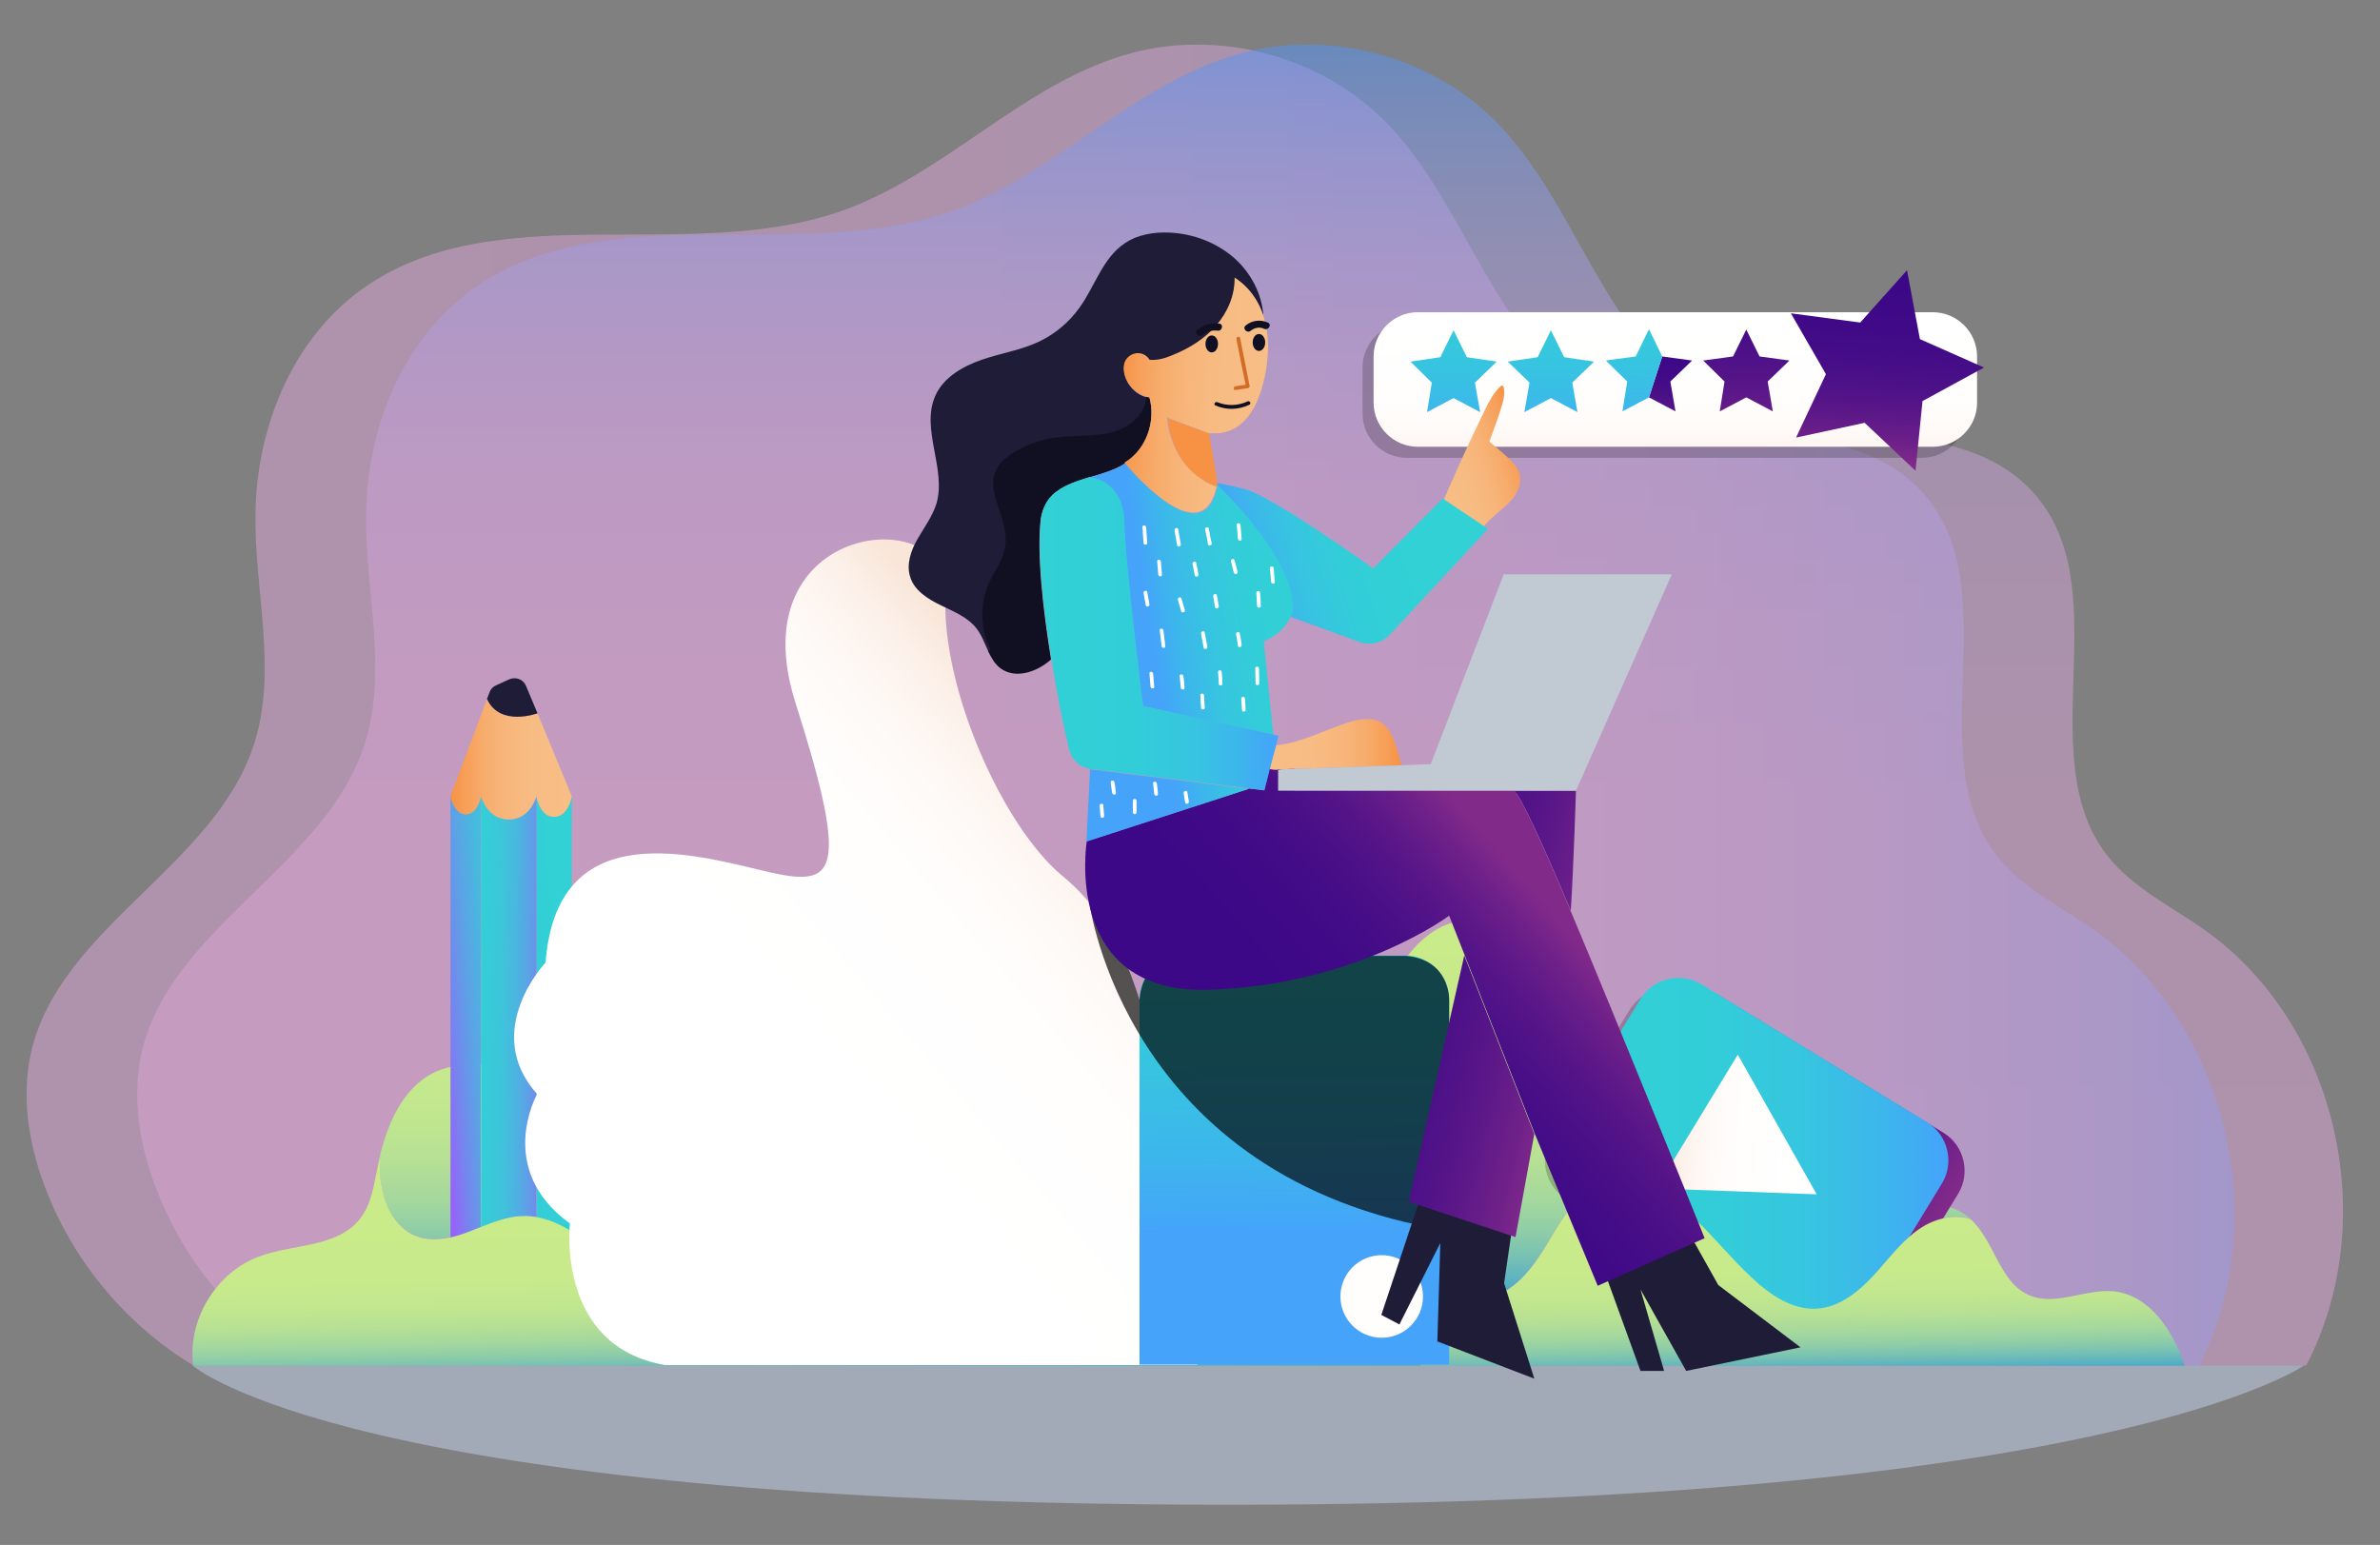 <?xml version="1.0" encoding="utf-8"?>
<!-- Generator: Adobe Illustrator 25.4.1, SVG Export Plug-In . SVG Version: 6.00 Build 0)  -->
<svg version="1.1" id="OBJECTS" xmlns="http://www.w3.org/2000/svg" xmlns:xlink="http://www.w3.org/1999/xlink" x="0px" y="0px"
	 viewBox="0 0 645.6 419.1" style="enable-background:new 0 0 645.6 419.1;" xml:space="preserve">
<rect x="0" y="0" width="645.6" height="419.1" fill="#808080" stroke="none"/>
<style type="text/css">
	.st0{opacity:0.5;fill:url(#SVGID_1_);}
	.st1{opacity:0.5;fill:url(#SVGID_00000060731513047208067390000010967664172872770474_);}
	.st2{opacity:0.5;fill:#C5D4EF;}
	.st3{fill:url(#SVGID_00000081610274736232549890000000586709206992422326_);}
	.st4{fill:url(#SVGID_00000101061417573246032440000016417112462541793213_);}
	.st5{opacity:0.2;}
	.st6{fill:url(#SVGID_00000062913720003897025200000010906175332757144196_);}
	.st7{fill:url(#SVGID_00000097460761562659398230000009868096360751172000_);}
	.st8{fill:url(#SVGID_00000127738991045150513080000017715191375662866358_);}
	.st9{fill:url(#SVGID_00000049201106536959609350000001011889519939111589_);}
	.st10{fill:url(#SVGID_00000090279706158170874910000013251311011915689392_);}
	.st11{fill:url(#SVGID_00000152957571962703048780000003319248568099343799_);}
	.st12{fill:url(#SVGID_00000150079327000692545890000010755355649092517531_);}
	.st13{fill:url(#SVGID_00000030449327076272855000000013707463920021415320_);}
	.st14{fill:#1F1C38;}
	.st15{fill:url(#SVGID_00000005973136870244354560000001630970485617426304_);}
	.st16{fill:url(#SVGID_00000005249165193187592130000005849925514213600679_);}
	.st17{fill:url(#SVGID_00000096755410718915171540000013879636612089581219_);}
	.st18{fill:url(#SVGID_00000075853386294311191570000005114628188138703807_);}
	.st19{fill:url(#SVGID_00000131341996339253211880000013988158979722721940_);}
	.st20{fill:url(#SVGID_00000026870917393667757180000014264715652852613785_);}
	.st21{fill:url(#SVGID_00000162349855381963033300000003759341497391852419_);}
	.st22{fill:url(#SVGID_00000119113424215823364880000016147726029394990509_);}
	.st23{fill:url(#SVGID_00000043421808561591669920000001071107341815754402_);}
	.st24{fill:url(#SVGID_00000018211736318601723040000009799279170768322738_);}
	.st25{fill:url(#SVGID_00000127762270087801774690000003128838281575100548_);}
	.st26{opacity:0.67;}
	.st27{fill:#111023;}
	.st28{fill:#F79244;}
	.st29{fill:url(#SVGID_00000080184694501455236260000009704015912401461436_);}
	.st30{fill:url(#SVGID_00000000185932457528755500000014386870306976294801_);}
	.st31{fill:url(#SVGID_00000011750721972124518060000004966847749264438919_);}
	.st32{fill:url(#SVGID_00000057861964878225755590000010030707436286341764_);}
	.st33{fill:url(#SVGID_00000063598910854139012920000017089118318691120772_);}
	.st34{fill:url(#SVGID_00000049209106767852214170000012472078743080690342_);}
	.st35{fill:url(#SVGID_00000158725016853059938030000011968251545861018803_);}
	.st36{fill:url(#SVGID_00000158732433204849801160000013706432246631002772_);}
	.st37{fill:url(#SVGID_00000113336146550984735320000010173544890449274296_);}
	.st38{fill:url(#SVGID_00000034088552863356872390000017462648575785250441_);}
	.st39{fill:url(#SVGID_00000147936309608952543280000013959452432004849827_);}
	.st40{fill:#C1C9D3;}
	.st41{fill:#FFFFFF;}
	.st42{fill:#D36C26;}
</style>
<g>
	<linearGradient id="SVGID_1_" gradientUnits="userSpaceOnUse" x1="7.149" y1="191.386" x2="606.168" y2="191.386">
		<stop  offset="0" style="stop-color:#DEA4D6"/>
		<stop  offset="0.42" style="stop-color:#DCA4D6"/>
		<stop  offset="0.571" style="stop-color:#D5A3D8"/>
		<stop  offset="0.679" style="stop-color:#CAA2DB"/>
		<stop  offset="0.766" style="stop-color:#B99FE0"/>
		<stop  offset="0.841" style="stop-color:#A39DE5"/>
		<stop  offset="0.907" style="stop-color:#879AEC"/>
		<stop  offset="0.965" style="stop-color:#6896F4"/>
		<stop  offset="1" style="stop-color:#5193FA"/>
	</linearGradient>
	<path class="st0" d="M596.4,370.8l-0.8-0.4H52.4c-18.5-11.2-33.1-28.9-40.5-49.2c-4.2-11.3-6.1-23.8-3.5-35.6
		c7.7-34,49.8-50.5,60.5-83.7c6.5-20.1,0-41.9,0.4-63c0.4-23,9.9-46.5,28.4-60.1c36.3-26.5,88.9-6.6,131.2-21.8
		c28-10.1,49.3-34.9,78-42.6c24.3-6.5,51.8,1,69.3,19c21.9,22.4,29,59,56.5,74c28.2,15.3,70,2.8,90.2,27.8c21.2,26.2-2,70.5,18.8,97
		c6.8,8.6,17.1,13.6,26.1,19.9C604.1,277.7,616.9,331.4,596.4,370.8z"/>
	
		<linearGradient id="SVGID_00000176039384734298637480000010229003824141209527_" gradientUnits="userSpaceOnUse" x1="336.347" y1="370.362" x2="336.347" y2="11.979">
		<stop  offset="0" style="stop-color:#DEA4D6"/>
		<stop  offset="0.42" style="stop-color:#DCA4D6"/>
		<stop  offset="0.571" style="stop-color:#D5A3D8"/>
		<stop  offset="0.679" style="stop-color:#CAA2DB"/>
		<stop  offset="0.766" style="stop-color:#B99FE0"/>
		<stop  offset="0.841" style="stop-color:#A39DE5"/>
		<stop  offset="0.907" style="stop-color:#879AEC"/>
		<stop  offset="0.965" style="stop-color:#6896F4"/>
		<stop  offset="1" style="stop-color:#5193FA"/>
	</linearGradient>
	<path style="opacity:0.5;fill:url(#SVGID_00000176039384734298637480000010229003824141209527_);" d="M625.6,370.4L625.6,370.4
		H82.4c-18.5-11.2-33.1-28.9-40.5-49.2c-4.2-11.3-6.1-23.8-3.5-35.6c7.7-34,49.8-50.5,60.5-83.7c6.5-20.1,0-41.9,0.4-63
		c0.4-23,9.9-46.5,28.4-60.1c36.3-26.5,88.9-6.6,131.2-21.8c28-10.1,49.3-34.9,78-42.6c24.3-6.5,51.8,1,69.3,19
		c21.9,22.4,29,59,56.5,74c28.2,15.3,70,2.8,90.2,27.8c21.2,26.2-2,70.5,18.8,97c6.8,8.6,17.1,13.6,26.1,19.9
		C634.1,277.7,646.1,331,625.6,370.4z"/>
	<path class="st2" d="M52.2,370.4H625c0,0-52.9,37.8-291.8,37.8S52.2,370.4,52.2,370.4z"/>
</g>
<g>
	
		<linearGradient id="SVGID_00000091728238817244982430000007830769218941196212_" gradientUnits="userSpaceOnUse" x1="215.135" y1="234.518" x2="215.135" y2="349.395">
		<stop  offset="0" style="stop-color:#CAEB8A"/>
		<stop  offset="0.433" style="stop-color:#C8EA8B"/>
		<stop  offset="0.589" style="stop-color:#C1E78E"/>
		<stop  offset="0.7" style="stop-color:#B6E094"/>
		<stop  offset="0.79" style="stop-color:#A5D89D"/>
		<stop  offset="0.867" style="stop-color:#8FCDA7"/>
		<stop  offset="0.934" style="stop-color:#74BFB5"/>
		<stop  offset="0.994" style="stop-color:#55AFC4"/>
		<stop  offset="1" style="stop-color:#51ADC6"/>
	</linearGradient>
	<path style="fill:url(#SVGID_00000091728238817244982430000007830769218941196212_);" d="M327.2,330.6c-4.1-1.3-9-0.3-12.8,2
		c-5.3,3.2-9,8.4-13.2,13c-4.2,4.6-9.4,8.9-15.6,9.3c-5.8,0.3-11.2-2.9-15.7-6.6c-11.3-9.7-19.7-24.2-34-28.1
		c-2.3-0.6-4.7-0.9-7.1-0.4c-3,0.7-5.5,2.6-7.6,4.8c-7.2,7.5-10.3,18.7-18.8,24.7c-6.9,4.9-16.5,5.2-24.2,1.7
		c-6.6-3-11.8-8.3-17.4-12.9c-5.6-4.6-12.3-8.6-19.5-8.3c-5.2,0.2-9.9,2.7-14.8,4.5c-4.9,1.8-10.5,2.8-15,0.3
		c-7.1-4-8.9-13.1-8.4-21.2v0c2.4-9.8,7-19.6,16.2-23.1c10-3.8,21.8,1.4,31.8-2.4c15-5.7,17.3-27.5,31.2-35.7
		c6.8-4,15.9-3.8,22.5,0.5c12.6,8.2,14.3,27.8,27.6,34.8c6.5,3.5,14.3,3,21.7,3.4c7.4,0.4,15.6,2.5,19.4,8.8
		c3.1,5.2,2.3,11.8,2.2,17.8c-0.1,6.1,1.3,13.1,6.6,16c6.6,3.5,14.2-1.4,21-4.5C311.1,325.8,320.8,325,327.2,330.6
		C327.2,330.6,327.2,330.6,327.2,330.6z"/>
	
		<linearGradient id="SVGID_00000163042930393284282220000007044184336774753213_" gradientUnits="userSpaceOnUse" x1="422.452" y1="234.452" x2="422.452" y2="349.328">
		<stop  offset="0" style="stop-color:#CAEB8A"/>
		<stop  offset="0.433" style="stop-color:#C8EA8B"/>
		<stop  offset="0.589" style="stop-color:#C1E78E"/>
		<stop  offset="0.7" style="stop-color:#B6E094"/>
		<stop  offset="0.79" style="stop-color:#A5D89D"/>
		<stop  offset="0.867" style="stop-color:#8FCDA7"/>
		<stop  offset="0.934" style="stop-color:#74BFB5"/>
		<stop  offset="0.994" style="stop-color:#55AFC4"/>
		<stop  offset="1" style="stop-color:#51ADC6"/>
	</linearGradient>
	<path style="fill:url(#SVGID_00000163042930393284282220000007044184336774753213_);" d="M534.5,330.6c-4.1-1.3-9-0.3-12.8,2
		c-5.3,3.2-9,8.4-13.2,13c-4.2,4.6-9.4,8.9-15.6,9.3c-5.8,0.3-11.2-2.9-15.7-6.6c-11.3-9.7-19.7-24.2-34-28.1
		c-2.3-0.6-4.7-0.9-7.1-0.4c-3,0.7-5.5,2.6-7.6,4.8c-7.2,7.5-10.3,18.7-18.8,24.7c-6.9,4.9-16.5,5.2-24.2,1.7
		c-6.6-3-11.8-8.3-17.4-12.9c-5.6-4.6-12.3-8.6-19.5-8.3c-5.2,0.2-9.9,2.7-14.8,4.5c-4.9,1.8-10.5,2.8-15,0.3
		c-7.1-4-8.9-13.1-8.4-21.2v0c2.4-9.8,7-19.6,16.2-23.1c10-3.8,21.8,1.4,31.8-2.4c15-5.7,17.3-27.5,31.2-35.7
		c6.8-4,15.9-3.8,22.5,0.5c12.6,8.2,14.3,27.8,27.6,34.8c6.5,3.5,14.3,3,21.7,3.4c7.4,0.4,15.6,2.5,19.4,8.8
		c3.1,5.2,2.3,11.8,2.2,17.8c-0.1,6.1,1.3,13.1,6.6,16c6.6,3.5,14.2-1.4,21-4.5C518.4,325.7,528.1,325,534.5,330.6
		C534.5,330.5,534.5,330.5,534.5,330.6z"/>
	<g>
		<g class="st5">
			<path d="M490.5,365.5L429.2,328c-5.6-3.4-7.4-10.9-4-16.5l21.2-34.7c3.4-5.6,10.9-7.4,16.5-4l61.3,37.5c5.6,3.4,7.4,10.9,4,16.5
				L507,361.5C503.6,367.1,496.2,368.9,490.5,365.5z"/>
			<path d="M486.1,362.7l-61.3-37.5c-5.6-3.4-7.4-10.9-4-16.5L442,274c3.4-5.6,10.9-7.4,16.5-4l61.3,37.5c5.6,3.4,7.4,10.9,4,16.5
				l-21.2,34.7C499.1,364.4,491.7,366.2,486.1,362.7z"/>
			<polygon points="468.4,289.1 446.3,325.4 489.8,327 			"/>
		</g>
		<g>
			<g>
				
					<linearGradient id="SVGID_00000082349431177995926710000004576629917350034358_" gradientUnits="userSpaceOnUse" x1="436.123" y1="327.783" x2="531.972" y2="327.783" gradientTransform="matrix(0.853 0.521 -0.521 0.853 237.626 -215.972)">
					<stop  offset="0" style="stop-color:#3C0887"/>
					<stop  offset="0.323" style="stop-color:#3F0987"/>
					<stop  offset="0.534" style="stop-color:#470E87"/>
					<stop  offset="0.713" style="stop-color:#561588"/>
					<stop  offset="0.873" style="stop-color:#6B1F89"/>
					<stop  offset="1" style="stop-color:#822A8A"/>
				</linearGradient>
				<path style="fill:url(#SVGID_00000082349431177995926710000004576629917350034358_);" d="M493.5,362.5L432.2,325
					c-5.6-3.4-7.4-10.9-4-16.5l21.2-34.7c3.4-5.6,10.9-7.4,16.5-4l61.3,37.5c5.6,3.4,7.4,10.9,4,16.5L510,358.5
					C506.6,364.1,499.2,365.9,493.5,362.5z"/>
				
					<linearGradient id="SVGID_00000029744840353450619710000013369740110427603346_" gradientUnits="userSpaceOnUse" x1="422.047" y1="313.407" x2="528.564" y2="313.407">
					<stop  offset="0" style="stop-color:#31D1D6"/>
					<stop  offset="0.373" style="stop-color:#32CED8"/>
					<stop  offset="0.618" style="stop-color:#36C6DF"/>
					<stop  offset="0.824" style="stop-color:#3CB7EB"/>
					<stop  offset="1" style="stop-color:#45A3FA"/>
				</linearGradient>
				<path style="fill:url(#SVGID_00000029744840353450619710000013369740110427603346_);" d="M489.1,359.7l-61.3-37.5
					c-5.6-3.4-7.4-10.9-4-16.5L445,271c3.4-5.6,10.9-7.4,16.5-4l61.3,37.5c5.6,3.4,7.4,10.9,4,16.5l-21.2,34.7
					C502.1,361.4,494.7,363.2,489.1,359.7z"/>
				
					<linearGradient id="SVGID_00000030469231069880274230000006952687262493204868_" gradientUnits="userSpaceOnUse" x1="453.696" y1="331.473" x2="492.514" y2="312.602" gradientTransform="matrix(0.853 0.521 -0.521 0.853 237.626 -215.972)">
					<stop  offset="0" style="stop-color:#F9E6D9"/>
					<stop  offset="0.121" style="stop-color:#FCF1EA"/>
					<stop  offset="0.27" style="stop-color:#FEF9F6"/>
					<stop  offset="0.475" style="stop-color:#FFFEFD"/>
					<stop  offset="1" style="stop-color:#FFFFFF"/>
				</linearGradient>
				<polygon style="fill:url(#SVGID_00000030469231069880274230000006952687262493204868_);" points="471.4,286.1 449.3,322.4 
					492.8,324 				"/>
			</g>
		</g>
	</g>
	
		<linearGradient id="SVGID_00000165920470062700905460000010066710532786663594_" gradientUnits="userSpaceOnUse" x1="425.295" y1="324.161" x2="426.104" y2="372.701">
		<stop  offset="0" style="stop-color:#CAEB8A"/>
		<stop  offset="0.433" style="stop-color:#C8EA8B"/>
		<stop  offset="0.589" style="stop-color:#C1E78E"/>
		<stop  offset="0.7" style="stop-color:#B6E094"/>
		<stop  offset="0.79" style="stop-color:#A5D89D"/>
		<stop  offset="0.867" style="stop-color:#8FCDA7"/>
		<stop  offset="0.934" style="stop-color:#74BFB5"/>
		<stop  offset="0.994" style="stop-color:#55AFC4"/>
		<stop  offset="1" style="stop-color:#51ADC6"/>
	</linearGradient>
	<path style="fill:url(#SVGID_00000165920470062700905460000010066710532786663594_);" d="M259.7,370.4L259.7,370.4
		c-1.6-12.3,6.2-25.2,17.8-29.5c9.3-3.5,21.2-2.4,27.4-10.2c3.1-3.9,3.8-9,4.8-13.9c0.2-1.1,0.5-2.2,0.7-3.3
		c-0.5,8.1,1.4,17.2,8.4,21.2c4.5,2.5,10.2,1.5,15-0.3c4.9-1.8,9.6-4.2,14.8-4.5c7.2-0.4,13.9,3.7,19.5,8.3
		c5.6,4.6,10.8,9.9,17.4,12.9c7.7,3.4,17.2,3.1,24.2-1.7c8.5-6,11.6-17.2,18.8-24.7c2.1-2.2,4.7-4.1,7.6-4.8
		c2.3-0.5,4.8-0.2,7.1,0.4c14.3,3.9,22.7,18.4,34,28.1c4.4,3.8,9.9,7,15.7,6.6c6.2-0.4,11.4-4.7,15.6-9.3c4.2-4.6,7.9-9.8,13.2-13
		c3.8-2.3,8.7-3.3,12.8-2c6.6,5.9,7.8,17.2,16,20.7c7.1,3,15.1-1.8,22.8-1.1c9.8,1,16.2,10.7,19.3,20.2H259.7z"/>
	<g>
		
			<linearGradient id="SVGID_00000028323288616672194010000006222320886377571766_" gradientUnits="userSpaceOnUse" x1="153.221" y1="276.509" x2="118.884" y2="279.206">
			<stop  offset="0" style="stop-color:#31D1D6"/>
			<stop  offset="0.276" style="stop-color:#33CED7"/>
			<stop  offset="0.456" style="stop-color:#3CC6DA"/>
			<stop  offset="0.609" style="stop-color:#49B7DF"/>
			<stop  offset="0.747" style="stop-color:#5DA1E6"/>
			<stop  offset="0.874" style="stop-color:#7586EE"/>
			<stop  offset="0.992" style="stop-color:#9465F9"/>
			<stop  offset="1" style="stop-color:#9663FA"/>
		</linearGradient>
		<path style="fill:url(#SVGID_00000028323288616672194010000006222320886377571766_);" d="M145.5,337.5V216c0,0,0.9,5.6,4.8,5.6
			c3.9,0,4.8-5.6,4.8-5.6v121.5H145.5z"/>
		
			<linearGradient id="SVGID_00000116951406968850376580000009027241253318087081_" gradientUnits="userSpaceOnUse" x1="153.074" y1="274.637" x2="118.737" y2="277.334">
			<stop  offset="0" style="stop-color:#31D1D6"/>
			<stop  offset="0.276" style="stop-color:#33CED7"/>
			<stop  offset="0.456" style="stop-color:#3CC6DA"/>
			<stop  offset="0.609" style="stop-color:#49B7DF"/>
			<stop  offset="0.747" style="stop-color:#5DA1E6"/>
			<stop  offset="0.874" style="stop-color:#7586EE"/>
			<stop  offset="0.992" style="stop-color:#9465F9"/>
			<stop  offset="1" style="stop-color:#9663FA"/>
		</linearGradient>
		<path style="fill:url(#SVGID_00000116951406968850376580000009027241253318087081_);" d="M122.2,337.5V216c0,0,0.9,4.9,4.1,4.9
			c3.2,0,4.1-4.9,4.1-4.9v121.5H122.2z"/>
		
			<linearGradient id="SVGID_00000065782832196095360590000016686783852080302475_" gradientUnits="userSpaceOnUse" x1="123.291" y1="276.538" x2="150.077" y2="276.898">
			<stop  offset="0" style="stop-color:#31D1D6"/>
			<stop  offset="0.276" style="stop-color:#33CED7"/>
			<stop  offset="0.456" style="stop-color:#3CC6DA"/>
			<stop  offset="0.609" style="stop-color:#49B7DF"/>
			<stop  offset="0.747" style="stop-color:#5DA1E6"/>
			<stop  offset="0.874" style="stop-color:#7586EE"/>
			<stop  offset="0.992" style="stop-color:#9465F9"/>
			<stop  offset="1" style="stop-color:#9663FA"/>
		</linearGradient>
		<path style="fill:url(#SVGID_00000065782832196095360590000016686783852080302475_);" d="M130.5,337.5V216c0,0,1.6,6.3,7.5,6.3
			c5.9,0,7.5-6.3,7.5-6.3v121.5H130.5z"/>
		
			<linearGradient id="SVGID_00000103255487798249497310000005158914749742348423_" gradientUnits="userSpaceOnUse" x1="571.952" y1="106.961" x2="604.878" y2="106.961" gradientTransform="matrix(-1 0 0 -1 727.119 312.895)">
			<stop  offset="0" style="stop-color:#F7BE86"/>
			<stop  offset="0.329" style="stop-color:#F7BC83"/>
			<stop  offset="0.545" style="stop-color:#F7B67B"/>
			<stop  offset="0.728" style="stop-color:#F7AC6C"/>
			<stop  offset="0.891" style="stop-color:#F79E57"/>
			<stop  offset="1" style="stop-color:#F79244"/>
		</linearGradient>
		<path style="fill:url(#SVGID_00000103255487798249497310000005158914749742348423_);" d="M122.2,216l9.9-26.4
			c3.5,7.7,13.7,3.9,13.7,3.9l9.3,22.5c0,0-0.9,5.6-4.8,5.6c-3.9,0-4.8-5.6-4.8-5.6s-1.6,6.3-7.5,6.3c-5.9,0-7.5-6.3-7.5-6.3
			s-0.9,4.9-4.1,4.9C123.2,220.9,122.2,216,122.2,216z"/>
		<path class="st14" d="M132.1,189.6L132.1,189.6L132.1,189.6l0.7-1.8c0.3-0.9,1-1.6,1.8-1.9l3.5-1.6c1.8-0.8,3.9,0,4.6,1.8l3.1,7.4
			C145.8,193.5,135.6,197.3,132.1,189.6z"/>
	</g>
	
		<linearGradient id="SVGID_00000183936609686880035920000009810123206583223726_" gradientUnits="userSpaceOnUse" x1="217.977" y1="324.228" x2="218.786" y2="372.767">
		<stop  offset="0" style="stop-color:#CAEB8A"/>
		<stop  offset="0.433" style="stop-color:#C8EA8B"/>
		<stop  offset="0.589" style="stop-color:#C1E78E"/>
		<stop  offset="0.7" style="stop-color:#B6E094"/>
		<stop  offset="0.79" style="stop-color:#A5D89D"/>
		<stop  offset="0.867" style="stop-color:#8FCDA7"/>
		<stop  offset="0.934" style="stop-color:#74BFB5"/>
		<stop  offset="0.994" style="stop-color:#55AFC4"/>
		<stop  offset="1" style="stop-color:#51ADC6"/>
	</linearGradient>
	<path style="fill:url(#SVGID_00000183936609686880035920000009810123206583223726_);" d="M52.4,370.4L52.4,370.4
		c-1.6-12.3,6.2-25.2,17.8-29.5c9.3-3.5,21.2-2.4,27.4-10.2c3.1-3.9,3.8-9,4.8-13.9c0.2-1.1,0.5-2.2,0.7-3.3
		c-0.5,8.1,1.4,17.2,8.4,21.2c4.5,2.5,10.2,1.5,15-0.3c4.9-1.8,9.6-4.2,14.8-4.5c7.2-0.4,13.9,3.7,19.5,8.3
		c5.6,4.6,10.8,9.9,17.4,12.9c7.7,3.4,17.2,3.1,24.2-1.7c8.5-6,11.6-17.2,18.8-24.7c2.1-2.2,4.7-4.1,7.6-4.8
		c2.3-0.5,4.8-0.2,7.1,0.4c14.3,3.9,22.7,18.4,34,28.1c4.4,3.8,9.9,7,15.7,6.6c6.2-0.4,11.4-4.7,15.6-9.3c4.2-4.6,7.9-9.8,13.2-13
		c3.8-2.3,8.7-3.3,12.8-2c6.6,5.9,7.8,17.2,16,20.7c7.1,3,15.1-1.8,22.8-1.1c9.8,1,16.2,10.7,19.3,20.2H52.4z"/>
</g>
<g>
	<g>
		<g class="st5">
			<path d="M521.3,124.2H381.6c-6.6,0-12-5.4-12-12V99.7c0-6.6,5.4-12,12-12h139.7c6.6,0,12,5.4,12,12v12.6
				C533.3,118.8,527.9,124.2,521.3,124.2z"/>
		</g>
		<g>
			
				<linearGradient id="SVGID_00000098900496670976029580000011174718246345503679_" gradientUnits="userSpaceOnUse" x1="454.44" y1="130.448" x2="454.44" y2="84.534">
				<stop  offset="0" style="stop-color:#F9E6D9"/>
				<stop  offset="0.121" style="stop-color:#FCF1EA"/>
				<stop  offset="0.27" style="stop-color:#FEF9F6"/>
				<stop  offset="0.475" style="stop-color:#FFFEFD"/>
				<stop  offset="1" style="stop-color:#FFFFFF"/>
			</linearGradient>
			<path style="fill:url(#SVGID_00000098900496670976029580000011174718246345503679_);" d="M524.3,121.2H384.6c-6.6,0-12-5.4-12-12
				V96.7c0-6.6,5.4-12,12-12h139.7c6.6,0,12,5.4,12,12v12.6C536.3,115.8,530.9,121.2,524.3,121.2z"/>
		</g>
	</g>
	
		<linearGradient id="SVGID_00000019648903982549196140000013813593449673992107_" gradientUnits="userSpaceOnUse" x1="393.836" y1="52.078" x2="394.555" y2="125.427">
		<stop  offset="0" style="stop-color:#31D1D6"/>
		<stop  offset="0.373" style="stop-color:#32CED8"/>
		<stop  offset="0.618" style="stop-color:#36C6DF"/>
		<stop  offset="0.824" style="stop-color:#3CB7EB"/>
		<stop  offset="1" style="stop-color:#45A3FA"/>
	</linearGradient>
	<polygon style="fill:url(#SVGID_00000019648903982549196140000013813593449673992107_);" points="394.3,89.6 397.9,96.9 406,98.1 
		400.1,103.8 401.5,111.8 394.3,108 387.1,111.8 388.4,103.8 382.6,98.1 390.7,96.9 	"/>
	
		<linearGradient id="SVGID_00000088119468198769637250000016498894718532412565_" gradientUnits="userSpaceOnUse" x1="420.24" y1="51.819" x2="420.959" y2="125.168">
		<stop  offset="0" style="stop-color:#31D1D6"/>
		<stop  offset="0.373" style="stop-color:#32CED8"/>
		<stop  offset="0.618" style="stop-color:#36C6DF"/>
		<stop  offset="0.824" style="stop-color:#3CB7EB"/>
		<stop  offset="1" style="stop-color:#45A3FA"/>
	</linearGradient>
	<polygon style="fill:url(#SVGID_00000088119468198769637250000016498894718532412565_);" points="420.7,89.6 424.3,96.9 
		432.4,98.1 426.5,103.8 427.9,111.8 420.7,108 413.5,111.8 414.9,103.8 409,98.1 417.1,96.9 	"/>
	
		<linearGradient id="SVGID_00000146500402843562182820000005157386440677432254_" gradientUnits="userSpaceOnUse" x1="454.056" y1="92.316" x2="451.719" y2="118.383">
		<stop  offset="0" style="stop-color:#3C0887"/>
		<stop  offset="0.323" style="stop-color:#3F0987"/>
		<stop  offset="0.534" style="stop-color:#470E87"/>
		<stop  offset="0.713" style="stop-color:#561588"/>
		<stop  offset="0.873" style="stop-color:#6B1F89"/>
		<stop  offset="1" style="stop-color:#822A8A"/>
	</linearGradient>
	<polygon style="fill:url(#SVGID_00000146500402843562182820000005157386440677432254_);" points="453.1,103.5 454.5,111.6 
		447.3,107.8 450.9,96.7 459,97.8 	"/>
	
		<linearGradient id="SVGID_00000155859801433878540640000007486372679221824160_" gradientUnits="userSpaceOnUse" x1="442.79" y1="51.828" x2="443.505" y2="124.723">
		<stop  offset="0" style="stop-color:#31D1D6"/>
		<stop  offset="0.373" style="stop-color:#32CED8"/>
		<stop  offset="0.618" style="stop-color:#36C6DF"/>
		<stop  offset="0.824" style="stop-color:#3CB7EB"/>
		<stop  offset="1" style="stop-color:#45A3FA"/>
	</linearGradient>
	<polygon style="fill:url(#SVGID_00000155859801433878540640000007486372679221824160_);" points="450.9,96.7 447.3,107.8 
		440.1,111.6 441.4,103.5 435.6,97.8 443.7,96.7 447.3,89.3 	"/>
	
		<linearGradient id="SVGID_00000107588827625466621360000015308655650067025556_" gradientUnits="userSpaceOnUse" x1="473.221" y1="51.3" x2="473.94" y2="124.648">
		<stop  offset="0" style="stop-color:#3C0887"/>
		<stop  offset="0.323" style="stop-color:#3F0987"/>
		<stop  offset="0.534" style="stop-color:#470E87"/>
		<stop  offset="0.713" style="stop-color:#561588"/>
		<stop  offset="0.873" style="stop-color:#6B1F89"/>
		<stop  offset="1" style="stop-color:#822A8A"/>
	</linearGradient>
	<polygon style="fill:url(#SVGID_00000107588827625466621360000015308655650067025556_);" points="473.7,89.4 477.3,96.7 
		485.4,97.8 479.5,103.5 480.9,111.6 473.7,107.8 466.5,111.6 467.8,103.5 462,97.8 470.1,96.7 	"/>
	
		<linearGradient id="SVGID_00000139990753520391751250000007666713296694458800_" gradientUnits="userSpaceOnUse" x1="513.411" y1="70.602" x2="509.815" y2="126.152">
		<stop  offset="0" style="stop-color:#3C0887"/>
		<stop  offset="0.323" style="stop-color:#3F0987"/>
		<stop  offset="0.534" style="stop-color:#470E87"/>
		<stop  offset="0.713" style="stop-color:#561588"/>
		<stop  offset="0.873" style="stop-color:#6B1F89"/>
		<stop  offset="1" style="stop-color:#822A8A"/>
	</linearGradient>
	<polygon style="fill:url(#SVGID_00000139990753520391751250000007666713296694458800_);" points="517.3,73.3 520.8,92 538.2,99.7 
		521.5,108.8 519.6,127.7 505.8,114.7 487.2,118.7 495.3,101.5 485.8,85 504.6,87.5 	"/>
</g>
<g>
	<g>
		
			<linearGradient id="SVGID_00000011032085788694989840000017924240788178259387_" gradientUnits="userSpaceOnUse" x1="186.339" y1="266.312" x2="294.545" y2="282.147" gradientTransform="matrix(-0.847 0.532 0.532 0.847 325.731 -93.772)">
			<stop  offset="0" style="stop-color:#F9E6D9"/>
			<stop  offset="0.121" style="stop-color:#FCF1EA"/>
			<stop  offset="0.27" style="stop-color:#FEF9F6"/>
			<stop  offset="0.475" style="stop-color:#FFFEFD"/>
			<stop  offset="1" style="stop-color:#FFFFFF"/>
		</linearGradient>
		<path style="fill:url(#SVGID_00000011032085788694989840000017924240788178259387_);" d="M148,261.1c0,0-17.6,18.6-2.3,35.7
			c0,0-11.5,20.4,8.9,35.1c0,0-3.9,33.3,25.8,38.4h144.4l-15.3-97.1c0,0-4.5-21.8-21.1-35.4s-33.3-51.8-31.9-76.8
			c1.5-25.1-56.5-19.7-40.7,29.7c15.7,49.4,10.1,50.1-10.1,45.2S150.9,222.4,148,261.1z"/>
	</g>
	
		<linearGradient id="SVGID_00000065776366438615691320000009873169495445122998_" gradientUnits="userSpaceOnUse" x1="350.149" y1="203.893" x2="351.228" y2="334.949">
		<stop  offset="0" style="stop-color:#31D1D6"/>
		<stop  offset="0.373" style="stop-color:#32CED8"/>
		<stop  offset="0.618" style="stop-color:#36C6DF"/>
		<stop  offset="0.824" style="stop-color:#3CB7EB"/>
		<stop  offset="1" style="stop-color:#45A3FA"/>
	</linearGradient>
	<path style="fill:url(#SVGID_00000065776366438615691320000009873169495445122998_);" d="M393.1,370.2h-84v-99c0-6.6,5.4-12,12-12
		h60c6.6,0,12,5.4,12,12V370.2z"/>
	
		<linearGradient id="SVGID_00000150790333169293115550000014434740555093161108_" gradientUnits="userSpaceOnUse" x1="370.759" y1="456.306" x2="378.849" y2="247.587">
		<stop  offset="0" style="stop-color:#F9E6D9"/>
		<stop  offset="0.121" style="stop-color:#FCF1EA"/>
		<stop  offset="0.27" style="stop-color:#FEF9F6"/>
		<stop  offset="0.475" style="stop-color:#FFFEFD"/>
		<stop  offset="1" style="stop-color:#FFFFFF"/>
	</linearGradient>
	<circle style="fill:url(#SVGID_00000150790333169293115550000014434740555093161108_);" cx="374.8" cy="351.7" r="11.2"/>
	<path class="st26" d="M295.5,244.8c0,0,9.5,75.1,97.6,89.1v-62.6c0,0,0.4-11.1-12-12h-60c0,0-11.1-0.2-12,12
		C309.1,271.3,304.3,254.1,295.5,244.8z"/>
</g>
<g>
	<g>
		<path class="st14" d="M268.6,157.6c-2.7,5.8-2.6,12.9,0.1,18.8l-0.6,0.3c-1-2.1-1.8-4.4-3.2-6.2c-2.4-3.1-6.2-4.6-9.7-6.3
			c-3.5-1.7-7.2-4-8.3-7.7c-1.1-3.4,0.2-7.2,2-10.3c1.8-3.1,4-6.1,5.1-9.5c2.8-9.5-4.3-20.2-0.3-29.3c2.2-5,7.4-8,12.6-9.8
			c5.2-1.8,10.7-2.6,15.7-5c4.3-2.1,8-5.2,10.8-9.1c4.2-5.8,6.3-13.5,12.3-17.5c3.5-2.4,8-3.1,12.2-2.9c6.4,0.3,12.7,2.7,17.5,6.9
			c4.5,4,7.5,9.7,7.9,15.6c-2.2-6.3-6.3-9.3-7.7-10.1c0.1,4.7-1.9,9.4-5,13c-3.2,3.7-7.5,6.3-12,8.1c-2,0.8-4,1.4-6.1,1.2
			c-0.7-1.2-2.1-1.9-3.4-1.8c-1.4,0.1-2.8,1-3.3,2.4c-0.4,0.8-0.4,1.8-0.2,2.7c0.5,3.2,3,5.9,6.1,6.7c-0.1,4.6-4.6,8.4-9.1,9.6
			c-4.8,1.3-10,0.7-14.9,1.4c-4,0.5-8,1.8-11.5,3.9c-2.1,1.2-4.2,2.8-5.2,5c-3,6.3,3.5,13.5,2.5,20.4
			C272.3,151.5,270.1,154.4,268.6,157.6z"/>
		<path class="st27" d="M311.8,107.8c1.8,6.5-0.9,14.2-6.6,17.9c-2.9,1.9-6.3,2.8-9.7,3.8c-3.2,0.9-6.4,2-9.1,4
			c-2.3,1.8-3.7,4.5-4.1,7.3c-1.1,9.4,0.6,24.5,2.8,38.1c-3.8,3.4-9.6,5.4-13.7,2.4c-1.6-1.2-2.5-2.9-3.4-4.7l0.6-0.3
			c-2.8-5.8-2.9-12.9-0.1-18.8c1.5-3.2,3.8-6.1,4.2-9.6c1-6.9-5.5-14.1-2.5-20.4c1-2.2,3.1-3.8,5.2-5c3.5-2.1,7.4-3.4,11.5-3.9
			c5-0.6,10.1-0.1,14.9-1.4c4.6-1.2,9-5,9.1-9.6C311.3,107.7,311.5,107.8,311.8,107.8z"/>
	</g>
	<g>
		<path class="st28" d="M328,117.6l2.2,13.4c-1.4-0.2-2.6-0.5-3.7-0.6c-9.3-5.6-9.7-16.9-9.7-16.9L328,117.6z"/>
		
			<linearGradient id="SVGID_00000163786802192055625760000000424247530511295625_" gradientUnits="userSpaceOnUse" x1="344.933" y1="107.955" x2="303.54" y2="106.337">
			<stop  offset="0" style="stop-color:#F7BE86"/>
			<stop  offset="0.329" style="stop-color:#F7BC83"/>
			<stop  offset="0.545" style="stop-color:#F7B67B"/>
			<stop  offset="0.728" style="stop-color:#F7AC6C"/>
			<stop  offset="0.891" style="stop-color:#F79E57"/>
			<stop  offset="1" style="stop-color:#F79244"/>
		</linearGradient>
		<path style="fill:url(#SVGID_00000163786802192055625760000000424247530511295625_);" d="M311.8,107.8c-0.3,0-0.5-0.1-0.8-0.2
			c-3.1-0.8-5.6-3.6-6.1-6.7c-0.1-0.9-0.1-1.9,0.2-2.7c0.5-1.3,1.9-2.3,3.3-2.4c1.4-0.1,2.7,0.6,3.4,1.8c2.1,0.2,4.2-0.4,6.1-1.2
			c4.5-1.8,8.8-4.4,12-8.1c3.1-3.6,5.1-8.2,5-13c1.4,0.9,5.6,3.8,7.7,10.1c1.3,3.8,1.9,8.7,0.8,15.1c-3.4,19.5-14.4,16.9-15.6,17
			l-11.2-4.2c0,0,0.4,11.2,9.7,16.9c1.1,0.7,2.3,1.2,3.7,1.7c-4.1,19.2-25-6.4-25-6.4C310.9,122,313.6,114.4,311.8,107.8z"/>
	</g>
	<g>
		<polygon class="st14" points="488.4,365.5 457.4,371.9 445,349.8 451.4,371.9 445,371.9 426.9,322 451.2,322 466.1,348.6 		"/>
		
			<linearGradient id="SVGID_00000128473824164662207660000000185142687073601202_" gradientUnits="userSpaceOnUse" x1="360.474" y1="297.81" x2="420.019" y2="246.142">
			<stop  offset="0" style="stop-color:#3C0887"/>
			<stop  offset="0.323" style="stop-color:#3F0987"/>
			<stop  offset="0.534" style="stop-color:#470E87"/>
			<stop  offset="0.713" style="stop-color:#561588"/>
			<stop  offset="0.873" style="stop-color:#6B1F89"/>
			<stop  offset="1" style="stop-color:#822A8A"/>
		</linearGradient>
		<path style="fill:url(#SVGID_00000128473824164662207660000000185142687073601202_);" d="M462.4,335.9l-4.1,1.8l-20.4,9.1l-4.5,2
			l-17.1-41.3v0l-19-48.4l-4.2-10.7c0,0-25.1,18.8-65.1,20.1s-33.2-40.3-33.2-40.3l44.1-14.3l4,0.5l1.5-6l4-1.1
			c0.9,0.3,1.8,0.4,2.7,0.3v6.8h59.4c1.7,0.8,8.1,14.9,15.5,32.6C439.1,278.1,462.4,335.9,462.4,335.9z"/>
		
			<linearGradient id="SVGID_00000135657582142519007400000002910933903156160190_" gradientUnits="userSpaceOnUse" x1="358.189" y1="213.504" x2="439.306" y2="233.943">
			<stop  offset="0" style="stop-color:#3C0887"/>
			<stop  offset="0.323" style="stop-color:#3F0987"/>
			<stop  offset="0.534" style="stop-color:#470E87"/>
			<stop  offset="0.713" style="stop-color:#561588"/>
			<stop  offset="0.873" style="stop-color:#6B1F89"/>
			<stop  offset="1" style="stop-color:#822A8A"/>
		</linearGradient>
		<path style="fill:url(#SVGID_00000135657582142519007400000002910933903156160190_);" d="M410.6,214.5h16.9c0,0-0.6,19.5-1.4,32.6
			C418.7,229.4,412.3,215.3,410.6,214.5z"/>
		<polygon class="st14" points="408,348.1 416.2,374 389.9,363.9 390.7,337.2 379.6,359.3 374.7,356.7 389.9,311.1 412.2,319.3 		
			"/>
		
			<linearGradient id="SVGID_00000065776870810437567910000003134011734550935470_" gradientUnits="userSpaceOnUse" x1="341.062" y1="281.479" x2="422.178" y2="301.918">
			<stop  offset="0" style="stop-color:#3C0887"/>
			<stop  offset="0.323" style="stop-color:#3F0987"/>
			<stop  offset="0.534" style="stop-color:#470E87"/>
			<stop  offset="0.713" style="stop-color:#561588"/>
			<stop  offset="0.873" style="stop-color:#6B1F89"/>
			<stop  offset="1" style="stop-color:#822A8A"/>
		</linearGradient>
		<polygon style="fill:url(#SVGID_00000065776870810437567910000003134011734550935470_);" points="416.2,307.6 416.2,307.6 
			411.1,335.6 411.1,335.6 382.1,326 397.2,259.2 		"/>
	</g>
	<g>
		
			<linearGradient id="SVGID_00000070090043812227137510000016784940031623916470_" gradientUnits="userSpaceOnUse" x1="386.188" y1="123.432" x2="414.293" y2="123.432" gradientTransform="matrix(0.948 -0.318 0.318 0.948 -18.82 135.817)">
			<stop  offset="0" style="stop-color:#F7BE86"/>
			<stop  offset="0.329" style="stop-color:#F7BC83"/>
			<stop  offset="0.545" style="stop-color:#F7B67B"/>
			<stop  offset="0.728" style="stop-color:#F7AC6C"/>
			<stop  offset="0.891" style="stop-color:#F79E57"/>
			<stop  offset="1" style="stop-color:#F79244"/>
		</linearGradient>
		<path style="fill:url(#SVGID_00000070090043812227137510000016784940031623916470_);" d="M402.8,111.2c1.1-2.3,2.3-4.5,4.1-6.3
			c0.2-0.1,0.3-0.3,0.6-0.3c0.2,0,0.4,0.3,0.4,0.6c0.3,1.3,0.1,2.7-0.3,4.1c-0.5,1.8-1.1,3.5-1.7,5.3c-0.6,1.7-1.3,3.5-1.9,5.2l0,0
			c1.7,1.4,3.5,2.9,5.1,4.4c1.3,1.2,2.6,2.6,3.1,4.3c0.7,2.4-0.4,5-2,6.9c-1.6,1.9-3.7,3.4-5.5,5.1c-0.9,0.8-1.8,1.8-2.6,2.7
			l-12.3-3.3C393.9,130.2,398.2,120.6,402.8,111.2z"/>
		
			<linearGradient id="SVGID_00000045585570293215054010000014659273926803163811_" gradientUnits="userSpaceOnUse" x1="380.976" y1="143.611" x2="337.124" y2="157.173">
			<stop  offset="0" style="stop-color:#31D1D6"/>
			<stop  offset="0.373" style="stop-color:#32CED8"/>
			<stop  offset="0.618" style="stop-color:#36C6DF"/>
			<stop  offset="0.824" style="stop-color:#3CB7EB"/>
			<stop  offset="1" style="stop-color:#45A3FA"/>
		</linearGradient>
		<path style="fill:url(#SVGID_00000045585570293215054010000014659273926803163811_);" d="M330.3,131.6l-0.1-0.6
			c3.5,0.7,7.4,1.5,9.5,2.4c9.8,4.3,32.8,20.8,32.8,20.8l18.9-19l1.1,0.8l10.6,7.1l0.5,0.4l-26.9,29c-2.2,2-5.3,2.7-8.1,1.6
			l-18.6-6.8c0.4-0.8,0.5-1.4,0.5-1.4c0.9-12.7-15.7-29.7-19.6-33.5C330.5,131.9,330.3,131.7,330.3,131.6L330.3,131.6z"/>
		<path class="st28" d="M330.3,131.6L330.3,131.6c0,0.2-0.1,0.3-0.1,0.5c-1.4-0.5-2.6-1.1-3.7-1.7c1,0.2,2.3,0.4,3.7,0.6
			L330.3,131.6z"/>
		
			<linearGradient id="SVGID_00000000911445548582326710000004729420367723629738_" gradientUnits="userSpaceOnUse" x1="344.409" y1="201.87" x2="380.119" y2="201.87">
			<stop  offset="0" style="stop-color:#F7BE86"/>
			<stop  offset="0.329" style="stop-color:#F7BC83"/>
			<stop  offset="0.545" style="stop-color:#F7B67B"/>
			<stop  offset="0.728" style="stop-color:#F7AC6C"/>
			<stop  offset="0.891" style="stop-color:#F79E57"/>
			<stop  offset="1" style="stop-color:#F79244"/>
		</linearGradient>
		<path style="fill:url(#SVGID_00000000911445548582326710000004729420367723629738_);" d="M347.4,208.7l-0.7,0v0.1
			c-0.8,0.1-1.6,0-2.3-0.2l1.7-6.4c6.7-0.7,12.8-3.9,19.2-6.1c3.1-1,6.6-1.7,9.3-0.1c2.4,1.5,3.5,4.4,4.3,7.1
			c0.4,1.4,0.8,2.9,1.2,4.3l0,0.2L347.4,208.7z"/>
		
			<linearGradient id="SVGID_00000116931769899433403850000012548434886676827826_" gradientUnits="userSpaceOnUse" x1="355.066" y1="157.828" x2="310.841" y2="164.839">
			<stop  offset="0" style="stop-color:#31D1D6"/>
			<stop  offset="0.373" style="stop-color:#32CED8"/>
			<stop  offset="0.618" style="stop-color:#36C6DF"/>
			<stop  offset="0.824" style="stop-color:#3CB7EB"/>
			<stop  offset="1" style="stop-color:#45A3FA"/>
		</linearGradient>
		<path style="fill:url(#SVGID_00000116931769899433403850000012548434886676827826_);" d="M350.1,167.3c-0.8,1.8-2.9,5-7.3,6.6
			l2.6,25.5l-35.4-7.8c0,0-4.9-38.1-5.1-49.8c-0.3-11.7-9.4-12.3-9.4-12.3c3.3-1,6.8-1.9,9.7-3.8c0,0,20.9,25.6,25,6.4
			c0.3,0.1,0.6,0.2,0.9,0.3c3.8,3.8,20.5,20.8,19.6,33.5C350.6,165.9,350.5,166.4,350.1,167.3z"/>
		
			<linearGradient id="SVGID_00000092448578746002512130000009146393181033868189_" gradientUnits="userSpaceOnUse" x1="282.014" y1="171.993" x2="346.709" y2="171.993">
			<stop  offset="0" style="stop-color:#31D1D6"/>
			<stop  offset="0.373" style="stop-color:#32CED8"/>
			<stop  offset="0.618" style="stop-color:#36C6DF"/>
			<stop  offset="0.824" style="stop-color:#3CB7EB"/>
			<stop  offset="1" style="stop-color:#45A3FA"/>
		</linearGradient>
		<path style="fill:url(#SVGID_00000092448578746002512130000009146393181033868189_);" d="M285.2,178.8
			c-2.2-13.5-3.9-28.6-2.8-38.1c0.4-2.9,1.7-5.6,4.1-7.3c2.6-2,5.9-3,9.1-4c0,0,9.1,0.6,9.4,12.3c0.3,11.7,5.1,49.8,5.1,49.8
			l35.4,7.8l1.3,0.3l-0.6,2.4l-1.7,6.4l-1.5,6l-4-0.5h0l-43.1-5.3c-2.9-0.4-5.3-2.5-5.9-5.4C288.7,198,286.8,188.9,285.2,178.8z"/>
		
			<linearGradient id="SVGID_00000142859659904950560010000004342976170993015227_" gradientUnits="userSpaceOnUse" x1="362.983" y1="207.762" x2="318.758" y2="214.773">
			<stop  offset="0" style="stop-color:#31D1D6"/>
			<stop  offset="0.373" style="stop-color:#32CED8"/>
			<stop  offset="0.618" style="stop-color:#36C6DF"/>
			<stop  offset="0.824" style="stop-color:#3CB7EB"/>
			<stop  offset="1" style="stop-color:#45A3FA"/>
		</linearGradient>
		<polygon style="fill:url(#SVGID_00000142859659904950560010000004342976170993015227_);" points="338.8,214 294.7,228.3 
			295.7,208.7 		"/>
		
			<linearGradient id="SVGID_00000164486542655993436510000016575415173834868904_" gradientUnits="userSpaceOnUse" x1="330.159" y1="132.033" x2="331.049" y2="132.033">
			<stop  offset="0" style="stop-color:#31D1D6"/>
			<stop  offset="0.373" style="stop-color:#32CED8"/>
			<stop  offset="0.618" style="stop-color:#36C6DF"/>
			<stop  offset="0.824" style="stop-color:#3CB7EB"/>
			<stop  offset="1" style="stop-color:#45A3FA"/>
		</linearGradient>
		<path style="fill:url(#SVGID_00000164486542655993436510000016575415173834868904_);" d="M331,132.4c-0.3-0.1-0.6-0.2-0.9-0.3
			c0-0.1,0.1-0.3,0.1-0.4C330.3,131.7,330.5,131.9,331,132.4z"/>
		<path class="st40" d="M453.5,155.8l-26,58.7h-16.3h-14.3h-50.2v-5.7c0.2,0,0.5,0,0.7-0.1l32.7-1.1l8-0.3l19.8-51.5H453.5z"/>
		<path class="st41" d="M310.9,143c-0.1-0.6-1.1-0.6-1,0c0.1,1.4,0.2,2.9,0.3,4.3c0,0.6,1.1,0.6,1,0
			C311.1,145.8,311,144.4,310.9,143z"/>
		<path class="st41" d="M319.6,143.6c-0.1-0.6-1.1-0.4-1,0.3c0.2,1.3,0.5,2.6,0.7,4c0.1,0.6,1.1,0.4,1-0.3
			C320.1,146.2,319.8,144.9,319.6,143.6z"/>
		<path class="st41" d="M328.7,147.4c-0.3-1.3-0.6-2.6-0.8-4c-0.1-0.6-1.1-0.4-1,0.3c0.3,1.3,0.6,2.6,0.8,4
			C327.8,148.2,328.8,148,328.7,147.4z"/>
		<path class="st41" d="M336.5,142.4c-0.1-0.6-1.1-0.6-1,0c0.1,1.3,0.2,2.5,0.3,3.8c0.1,0.6,1.1,0.6,1,0
			C336.7,145,336.6,143.7,336.5,142.4z"/>
		<path class="st41" d="M314.9,152.3c-0.1-0.6-1.1-0.6-1,0c0.1,1.2,0.2,2.4,0.3,3.6c0.1,0.6,1.1,0.6,1,0
			C315.1,154.7,315,153.5,314.9,152.3z"/>
		<path class="st41" d="M325.1,155.8c-0.2-1-0.4-2-0.6-3.1c-0.1-0.6-1.1-0.4-1,0.3c0.2,1,0.4,2,0.6,3.1
			C324.3,156.7,325.2,156.4,325.1,155.8z"/>
		<path class="st41" d="M335.7,155.1c-0.3-1-0.5-2.1-0.8-3.1c-0.2-0.6-1.1-0.4-1,0.3c0.3,1,0.5,2.1,0.8,3.1
			C334.9,156,335.9,155.7,335.7,155.1z"/>
		<path class="st41" d="M311.2,160.6c-0.1-0.6-1.1-0.4-1,0.3c0.2,1.1,0.4,2.2,0.6,3.3c0.1,0.6,1.1,0.4,1-0.3
			C311.6,162.8,311.4,161.7,311.2,160.6z"/>
		<path class="st41" d="M321.4,165.5l-0.9-3.1c-0.2-0.6-1.1-0.4-1,0.3c0.3,1,0.6,2,0.9,3.1C320.6,166.4,321.6,166.1,321.4,165.5z"/>
		<path class="st41" d="M330.1,161.5c-0.1-0.6-1.1-0.4-1,0.3c0.2,1,0.3,1.9,0.5,2.9c0.1,0.6,1.1,0.4,1-0.3L330.1,161.5z"/>
		<path class="st41" d="M341.8,160.8c0-0.6-1-0.6-1,0c0.1,1.2,0.1,2.4,0.2,3.6c0,0.6,1,0.6,1,0C342,163.2,341.9,162,341.8,160.8z"/>
		<path class="st41" d="M315.6,171c-0.1-0.6-1.1-0.6-1,0c0.2,1.4,0.3,2.9,0.5,4.3c0.1,0.6,1.1,0.6,1,0
			C315.9,173.9,315.8,172.5,315.6,171z"/>
		<path class="st41" d="M326.8,171.6c-0.1-0.6-1.1-0.4-1,0.3c0.2,1.3,0.5,2.5,0.7,3.8c0.1,0.6,1.1,0.4,1-0.3
			C327.3,174.1,327,172.9,326.8,171.6z"/>
		<path class="st41" d="M336.3,171.8c-0.1-0.6-1.1-0.4-1,0.3c0.2,1,0.4,2,0.5,3.1c0.1,0.6,1.1,0.4,1-0.3
			C336.7,173.8,336.5,172.8,336.3,171.8z"/>
		<path class="st41" d="M345.5,154.1c-0.1-0.6-1.1-0.6-1,0c0.1,1.3,0.2,2.5,0.3,3.8c0.1,0.6,1.1,0.6,1,0
			C345.7,156.6,345.6,155.4,345.5,154.1z"/>
		<path class="st41" d="M312.8,182.7c-0.1-0.6-1.1-0.6-1,0c0.1,1.2,0.2,2.4,0.3,3.6c0.1,0.6,1.1,0.6,1,0
			C313,185.1,312.9,183.9,312.8,182.7z"/>
		<path class="st41" d="M321,183.4c-0.1-0.6-1.1-0.6-1,0c0.1,1.1,0.2,2.2,0.3,3.2c0.1,0.6,1.1,0.6,1,0
			C321.3,185.6,321.2,184.5,321,183.4z"/>
		<path class="st41" d="M331.4,182.3c0-0.6-1-0.6-1,0c0.1,1.1,0.2,2.2,0.2,3.2c0,0.6,1,0.6,1,0C331.6,184.5,331.5,183.4,331.4,182.3
			z"/>
		<path class="st41" d="M341.5,181.3c0-0.6-1-0.6-1,0c0,1.4,0.1,2.8,0.1,4.1c0,0.6,1,0.6,1,0C341.6,184,341.5,182.6,341.5,181.3z"/>
		<path class="st41" d="M326.6,188.6c0-0.6-1-0.6-1,0c0.1,1.1,0.1,2.3,0.2,3.4c0,0.6,1,0.6,1,0C326.7,190.9,326.7,189.8,326.6,188.6
			z"/>
		<path class="st41" d="M337.7,189.5c0-0.6-1-0.6-1,0c0.1,1,0.1,2,0.2,3.1c0,0.6,1,0.6,1,0C337.8,191.6,337.8,190.6,337.7,189.5z"/>
		<path class="st41" d="M302.3,212.2c-0.1-0.6-1.1-0.6-1,0c0.1,1,0.2,1.9,0.4,2.9c0.1,0.6,1.1,0.6,1,0
			C302.6,214.1,302.5,213.1,302.3,212.2z"/>
		<path class="st41" d="M313.8,212.5c-0.1-0.6-1.1-0.6-1,0c0.1,1,0.2,1.9,0.3,2.9c0.1,0.6,1.1,0.6,1,0
			C314.1,214.5,313.9,213.5,313.8,212.5z"/>
		<path class="st41" d="M307.3,217.2v3.2c0,0.6,1,0.6,1,0v-3.2C308.3,216.6,307.3,216.6,307.3,217.2z"/>
		<path class="st41" d="M299.3,218.5c0-0.6-1-0.6-1,0l0.2,2.9c0,0.6,1,0.6,1,0L299.3,218.5z"/>
		<path class="st41" d="M322.1,214.9c-0.1-0.6-1.1-0.4-1,0.3c0.1,0.8,0.2,1.7,0.4,2.5c0.1,0.6,1.1,0.4,1-0.3
			C322.3,216.6,322.2,215.8,322.1,214.9z"/>
	</g>
	<path class="st27" d="M330.8,87.8c-2.2-0.3-4.3,0.3-6,1.7c-1,0.8,0.4,2.2,1.4,1.4c1.1-1,2.7-1.4,4.1-1.2
		C331.5,89.9,332,88,330.8,87.8z"/>
	<path class="st27" d="M343.9,87.5c-2-0.9-4.3-0.6-6,0.8c-1,0.8,0.4,2.3,1.4,1.4c1-0.8,2.4-1.1,3.6-0.5
		C344.1,89.7,345.1,88,343.9,87.5z"/>
	<path class="st42" d="M338.9,104.4C338.9,104.4,338.9,104.4,338.9,104.4c-0.8-4.3-1.7-8.5-2.5-12.7c-0.1-0.6-1.1-0.4-1,0.3
		c0.8,4.1,1.6,8.3,2.5,12.4c-0.9,0.1-1.8,0.2-2.8,0.4c-0.6,0.1-0.6,1.1,0,1l3.4-0.5C339,105.2,339.1,104.7,338.9,104.4z"/>
	<path class="st27" d="M338.4,108.9c-2.6,1.2-5.5,1.3-8.2,0.2c-0.6-0.2-1.1,0.6-0.5,0.9c3,1.3,6.2,1.2,9.2-0.2
		C339.5,109.5,339,108.6,338.4,108.9z"/>
	<ellipse class="st27" cx="328.7" cy="93.3" rx="1.7" ry="2.3"/>
	<ellipse class="st27" cx="341.5" cy="92.9" rx="1.7" ry="2.3"/>
</g>
</svg>
